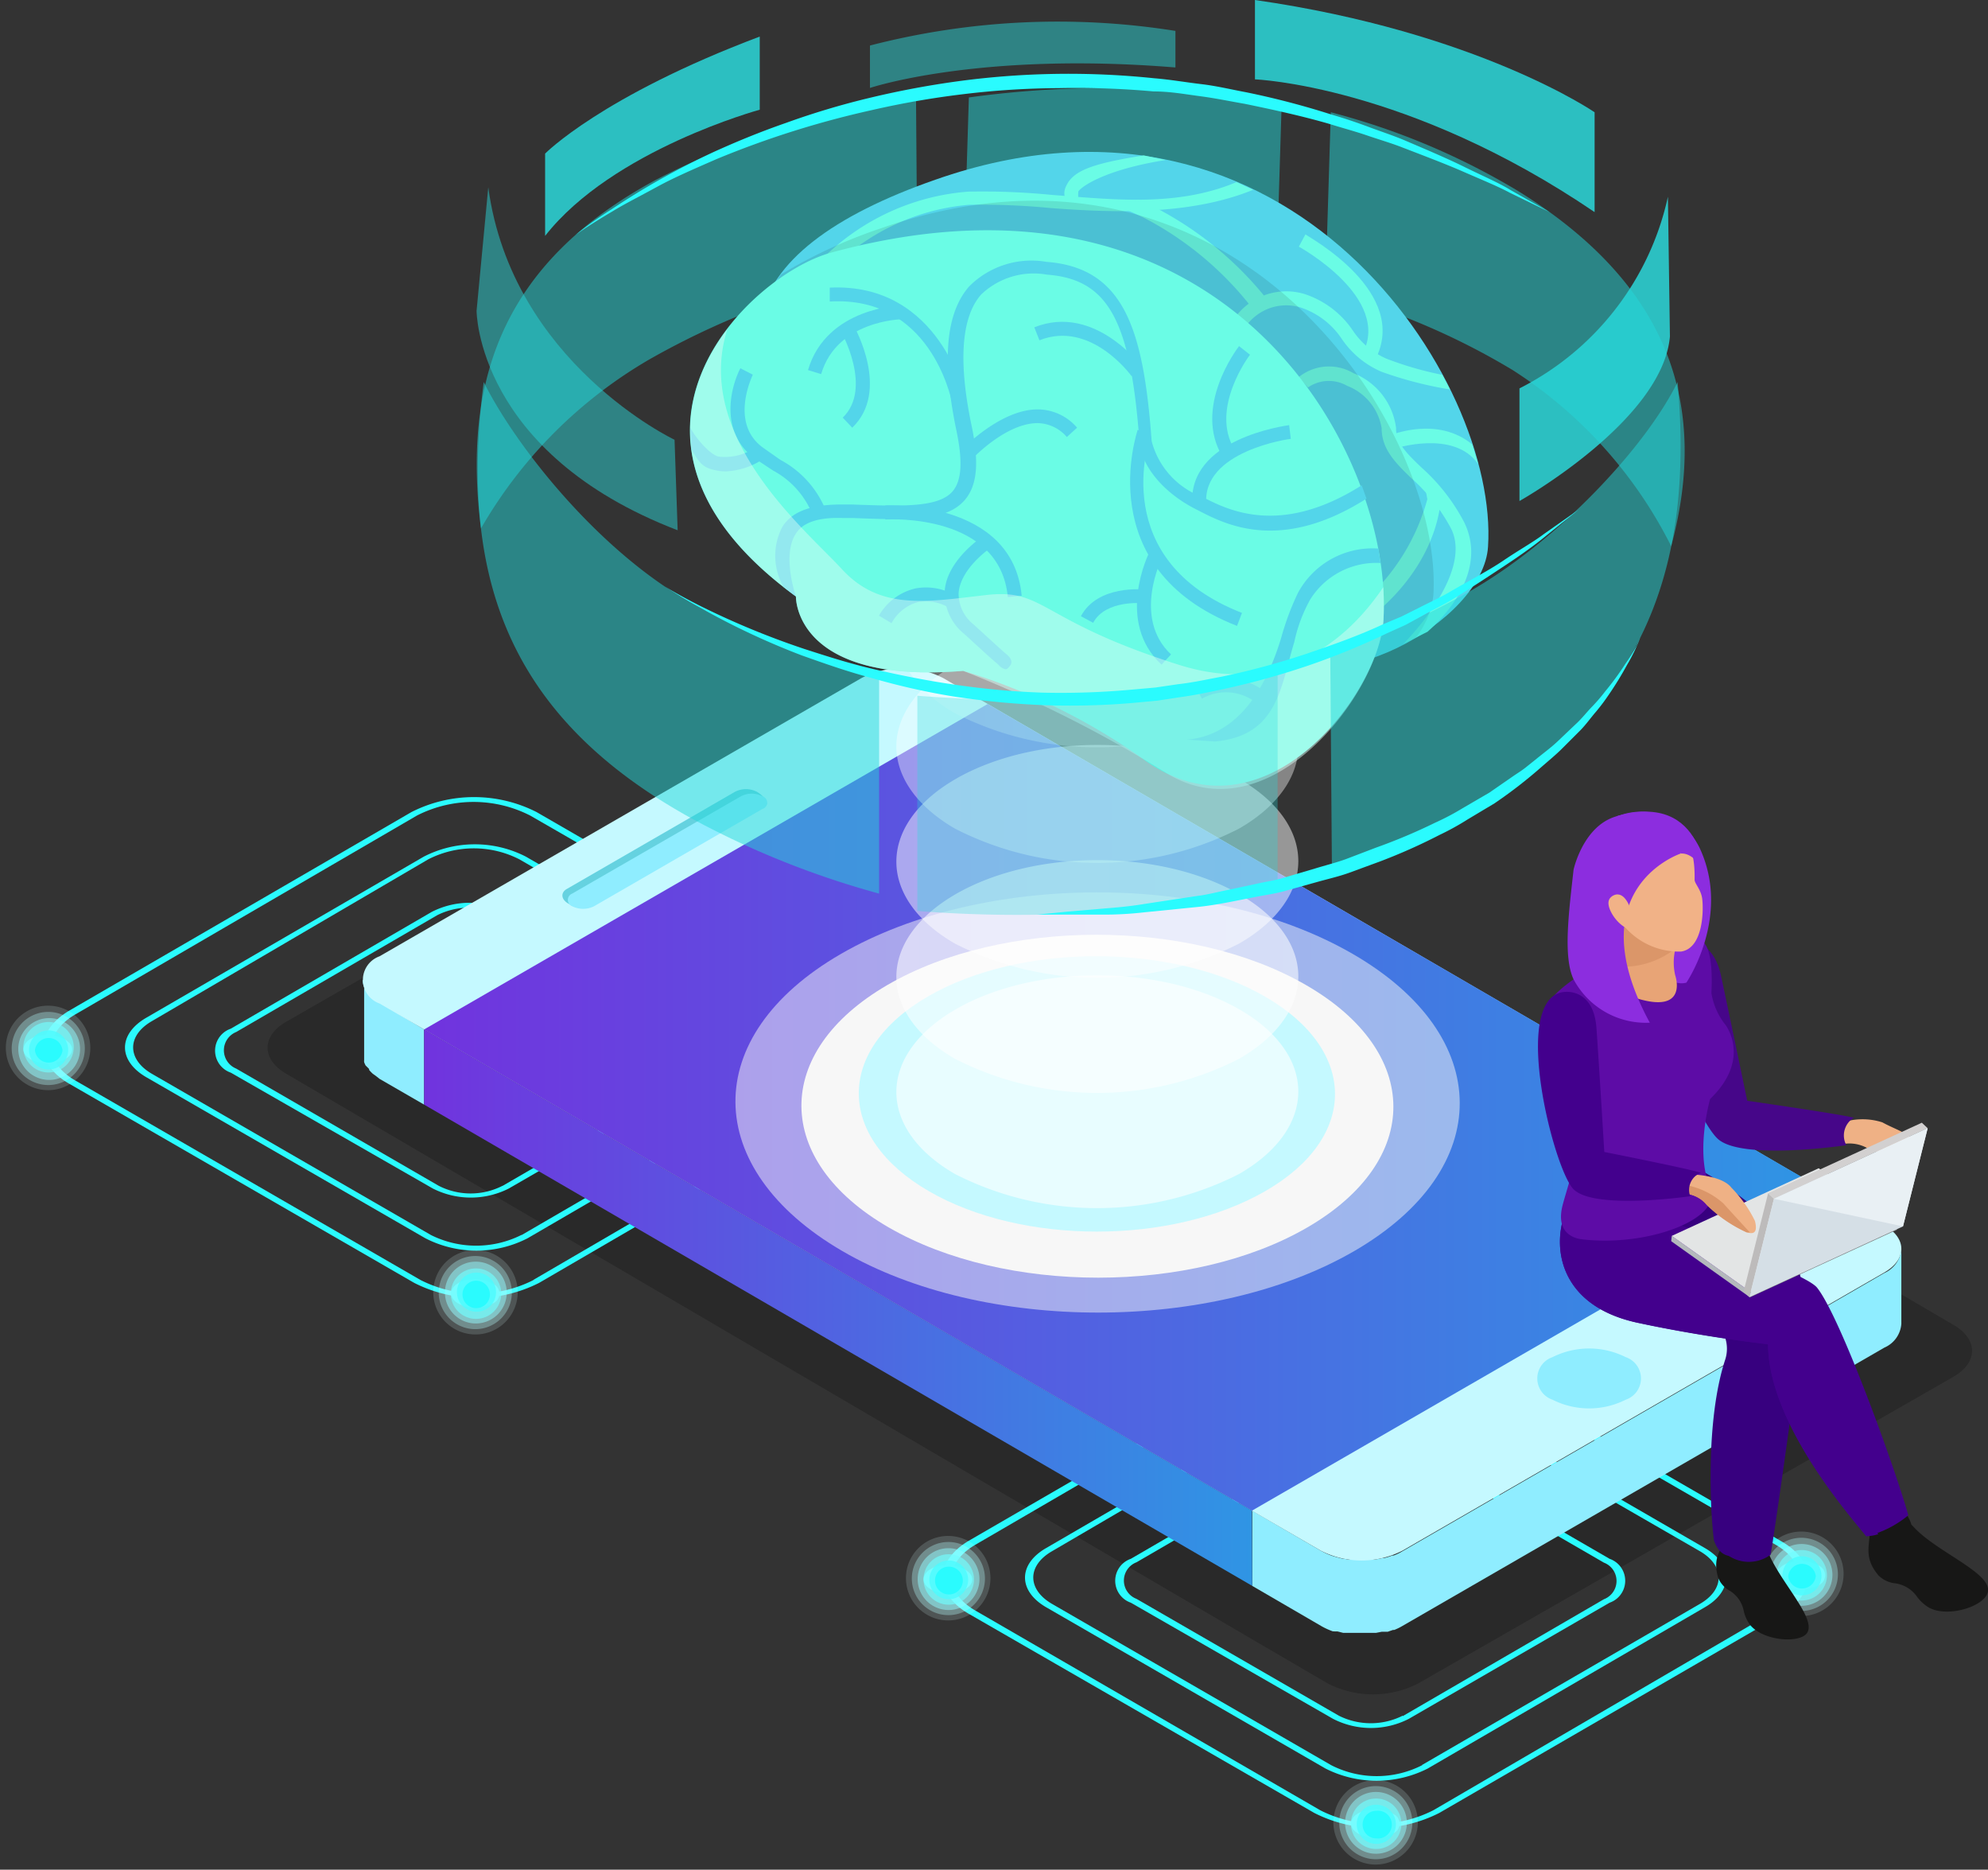 <svg xmlns="http://www.w3.org/2000/svg" xmlns:xlink="http://www.w3.org/1999/xlink" viewBox="0 0 108.75 102.25"><rect x="0" y="0" width="108.75" height="102.25" fill="#333333" stroke="none"/><defs><style>.cls-1{isolation:isolate;}.cls-2{opacity:0.2;}.cls-3,.cls-30,.cls-31{fill:#2afbfe;}.cls-4{mix-blend-mode:overlay;}.cls-18,.cls-20,.cls-22,.cls-23,.cls-25,.cls-27,.cls-29,.cls-5{fill:#fff;}.cls-28,.cls-5{opacity:0;}.cls-6{fill:#dcfeff;}.cls-26,.cls-6{opacity:0.17;}.cls-7{fill:#b8feff;}.cls-24,.cls-7{opacity:0.33;}.cls-8{fill:#95fdff;}.cls-17,.cls-32,.cls-36,.cls-8{opacity:0.5;}.cls-9{fill:#71fcfe;}.cls-20,.cls-21,.cls-9{opacity:0.67;}.cls-10{fill:#4efcfe;}.cls-10,.cls-19{opacity:0.83;}.cls-11{fill:#8fedff;}.cls-12{fill:#c5f9ff;}.cls-13{fill:url(#linear-gradient);}.cls-14{fill:#65d2e0;}.cls-15{fill:url(#linear-gradient-2);}.cls-16{fill:#f7f7f7;}.cls-18{opacity:0.6;}.cls-22{opacity:0.73;}.cls-23{opacity:0.8;}.cls-25{opacity:0.87;}.cls-27{opacity:0.93;}.cls-30{opacity:0.7;}.cls-31{opacity:0.4;}.cls-32,.cls-37{fill:#24d8db;}.cls-33{fill:#53d5ea;}.cls-34{fill:#6afce5;}.cls-35{opacity:0.1;}.cls-36{fill:#d4fcf4;}.cls-37,.cls-41{opacity:0.3;}.cls-38{fill:#efb185;}.cls-39{fill:#460689;}.cls-40{fill:#171716;}.cls-41{fill:#123f5d;mix-blend-mode:multiply;}.cls-42{fill:#37007f;}.cls-43{fill:#43008d;}.cls-44{fill:#b4b9bc;}.cls-45{fill:#7d8183;}.cls-46{fill:#e3e5e5;}.cls-47{fill:#bdbbbb;}.cls-48{fill:#d2d0d0;}.cls-49{fill:#d5dfe6;}.cls-50{fill:#e9f0f4;}.cls-51{fill:#5d0ca6;}.cls-52{fill:#8c2ddf;}.cls-53{fill:#e8a476;}.cls-54{fill:#db9669;}.cls-55{fill:#f1b287;}</style><linearGradient id="linear-gradient" x1="238.75" y1="60.56" x2="314.88" y2="60.56" gradientTransform="matrix(-1, 0, 0, 1, 338.07, 0)" gradientUnits="userSpaceOnUse"><stop offset="0" stop-color="#2f95e4"/><stop offset="1" stop-color="#7133de"/></linearGradient><linearGradient id="linear-gradient-2" x1="269.58" y1="71.51" x2="314.88" y2="71.51" xlink:href="#linear-gradient"/></defs><g class="cls-1"><g id="Layer_2" data-name="Layer 2"><g id="Layer_1-2" data-name="Layer 1"><g class="cls-2"><path d="M15.67,55.87c-1.37.78-1.38,2.06,0,2.86l2.7,1.58L68.46,89.63l4.18,2.44a5.42,5.42,0,0,0,4.93,0L106.85,75.3c1.36-.78,1.38-2.06,0-2.85l-57-33.35a5.41,5.41,0,0,0-4.94,0Z"/></g><g class="cls-1"><path class="cls-3" d="M97.46,84.3c1.89,1.09,1.9,2.86,0,4L78.73,99.15a7.54,7.54,0,0,1-6.83,0L53,88.26c-1.89-1.09-1.9-2.87,0-4L71.75,73.4a7.53,7.53,0,0,1,6.84,0ZM78.41,99,97.15,88.07c1.7-1,1.69-2.6,0-3.58L78.27,73.59a6.82,6.82,0,0,0-6.19,0L53.34,84.49c-1.7,1-1.7,2.59,0,3.58L72.22,99a6.82,6.82,0,0,0,6.19,0Z"/><path class="cls-3" d="M88.05,85.25a1.27,1.27,0,0,1,0,2.4L77.07,94a4.54,4.54,0,0,1-4.15,0L61.86,87.65a1.27,1.27,0,0,1,0-2.4l11-6.39a4.6,4.6,0,0,1,4.15,0Zm-11.31,8.6,11-6.39a1.07,1.07,0,0,0,0-2L76.66,79.05a3.84,3.84,0,0,0-3.49,0l-11,6.39a1.07,1.07,0,0,0,0,2l11.07,6.39a3.9,3.9,0,0,0,3.49,0Z"/><path class="cls-3" d="M93.26,84.66c1.55.89,1.55,2.35,0,3.24L78.1,96.72a6.19,6.19,0,0,1-5.59,0L57.23,87.9c-1.54-.89-1.55-2.35,0-3.24l15.18-8.82a6.21,6.21,0,0,1,5.6,0ZM77.78,96.53,93,87.71c1.36-.79,1.35-2.08,0-2.87L77.66,76a5.47,5.47,0,0,0-5,0L57.54,84.84c-1.36.79-1.35,2.08,0,2.87l15.27,8.82a5.47,5.47,0,0,0,5,0Z"/></g><path class="cls-3" d="M52.79,85.84c.53.3.53.78,0,1.08a2.06,2.06,0,0,1-1.87,0c-.47-.26-.52-.67-.17-1a.91.91,0,0,1,.16-.11.66.66,0,0,1,.19-.09A2,2,0,0,1,52.79,85.84Z"/><g class="cls-4"><path class="cls-5" d="M49.24,86.28a2.62,2.62,0,1,0,2.62-2.62A2.62,2.62,0,0,0,49.24,86.28Z"/><path class="cls-6" d="M49.56,86.3A2.31,2.31,0,1,0,51.87,84,2.3,2.3,0,0,0,49.56,86.3Z"/><path class="cls-7" d="M49.88,86.33a2,2,0,1,0,2-2A2,2,0,0,0,49.88,86.33Z"/><path class="cls-8" d="M50.2,86.35a1.69,1.69,0,1,0,1.68-1.68A1.68,1.68,0,0,0,50.2,86.35Z"/><path class="cls-9" d="M50.52,86.38A1.38,1.38,0,1,0,51.89,85,1.37,1.37,0,0,0,50.52,86.38Z"/><path class="cls-10" d="M50.84,86.41a1.06,1.06,0,1,0,1.06-1.07A1.06,1.06,0,0,0,50.84,86.41Z"/><path class="cls-3" d="M51.15,86.43a.76.76,0,1,0,.76-.75A.75.75,0,0,0,51.15,86.43Z"/></g><path class="cls-3" d="M76.18,99.19a.58.58,0,0,1,0,1.09,2.08,2.08,0,0,1-1.88,0c-.46-.27-.52-.68-.17-1l.16-.11.19-.09A2.15,2.15,0,0,1,76.18,99.19Z"/><g class="cls-4"><path class="cls-5" d="M72.62,99.63A2.63,2.63,0,1,0,75.24,97,2.62,2.62,0,0,0,72.62,99.63Z"/><path class="cls-6" d="M72.94,99.66a2.31,2.31,0,1,0,2.31-2.31A2.32,2.32,0,0,0,72.94,99.66Z"/><path class="cls-7" d="M73.26,99.68a2,2,0,1,0,2-2A2,2,0,0,0,73.26,99.68Z"/><path class="cls-8" d="M73.58,99.71A1.69,1.69,0,1,0,75.27,98,1.69,1.69,0,0,0,73.58,99.71Z"/><path class="cls-9" d="M73.9,99.74a1.38,1.38,0,1,0,1.37-1.38A1.37,1.37,0,0,0,73.9,99.74Z"/><path class="cls-10" d="M74.22,99.76a1.07,1.07,0,1,0,1.06-1.06A1.05,1.05,0,0,0,74.22,99.76Z"/><path class="cls-3" d="M74.54,99.79a.75.75,0,0,0,.75.75.76.76,0,1,0,0-1.51A.75.75,0,0,0,74.54,99.79Z"/></g><path class="cls-3" d="M99.46,85.61a.58.58,0,0,1,0,1.09,2.11,2.11,0,0,1-1.88,0c-.46-.26-.51-.67-.16-1a.58.58,0,0,1,.15-.11l.2-.1A2.09,2.09,0,0,1,99.46,85.61Z"/><g class="cls-4"><path class="cls-5" d="M95.91,86.05a2.62,2.62,0,1,0,2.62-2.62A2.62,2.62,0,0,0,95.91,86.05Z"/><path class="cls-6" d="M96.23,86.07a2.31,2.31,0,1,0,2.31-2.31A2.3,2.3,0,0,0,96.23,86.07Z"/><path class="cls-7" d="M96.54,86.1a2,2,0,1,0,2-2A2,2,0,0,0,96.54,86.1Z"/><path class="cls-8" d="M96.86,86.12a1.69,1.69,0,1,0,1.69-1.68A1.69,1.69,0,0,0,96.86,86.12Z"/><path class="cls-9" d="M97.18,86.15a1.38,1.38,0,1,0,1.38-1.38A1.38,1.38,0,0,0,97.18,86.15Z"/><path class="cls-10" d="M97.5,86.18a1.07,1.07,0,1,0,1.07-1.07A1.07,1.07,0,0,0,97.5,86.18Z"/><path class="cls-3" d="M97.82,86.2a.76.76,0,0,0,1.51,0,.76.76,0,0,0-1.51,0Z"/></g><g class="cls-1"><path class="cls-3" d="M48.22,55.31c1.89,1.09,1.9,2.86,0,3.95L29.49,70.16a7.54,7.54,0,0,1-6.83,0L3.79,59.27c-1.89-1.09-1.9-2.87,0-4L22.51,44.41a7.56,7.56,0,0,1,6.84,0ZM29.17,70,47.91,59.08c1.7-1,1.69-2.6,0-3.59L29,44.6a6.82,6.82,0,0,0-6.19,0L4.1,55.49c-1.7,1-1.7,2.6,0,3.59L23,70a6.82,6.82,0,0,0,6.19,0Z"/><path class="cls-3" d="M38.81,56.25a1.27,1.27,0,0,1,0,2.41L27.83,65a4.6,4.6,0,0,1-4.15,0L12.62,58.66a1.27,1.27,0,0,1,0-2.4l11-6.39a4.57,4.57,0,0,1,4.15,0ZM27.5,64.85l11-6.38a1.07,1.07,0,0,0,0-2L27.42,50.05a3.92,3.92,0,0,0-3.5,0l-11,6.39a1.08,1.08,0,0,0,0,2L24,64.85a3.84,3.84,0,0,0,3.49,0Z"/><path class="cls-3" d="M44,55.66c1.55.9,1.55,2.35,0,3.25L28.86,67.72a6.12,6.12,0,0,1-5.59,0L8,58.91c-1.55-.9-1.55-2.35,0-3.25l15.18-8.81a6.12,6.12,0,0,1,5.59,0ZM28.54,67.54l15.17-8.82c1.36-.79,1.35-2.08,0-2.87L28.42,47a5.47,5.47,0,0,0-5,0L8.3,55.85c-1.36.79-1.35,2.08,0,2.87l15.27,8.82a5.53,5.53,0,0,0,4.95,0Z"/></g><path class="cls-3" d="M3.55,56.85c.53.3.53.78,0,1.08a2.08,2.08,0,0,1-1.88,0c-.46-.26-.51-.67-.16-1a.91.91,0,0,1,.16-.11l.19-.1A2.09,2.09,0,0,1,3.55,56.85Z"/><g class="cls-4"><path class="cls-5" d="M0,57.29a2.62,2.62,0,1,0,2.62-2.62A2.61,2.61,0,0,0,0,57.29Z"/><path class="cls-6" d="M.32,57.31A2.31,2.31,0,1,0,2.63,55,2.3,2.3,0,0,0,.32,57.31Z"/><path class="cls-7" d="M.64,57.34a2,2,0,1,0,2-2A2,2,0,0,0,.64,57.34Z"/><path class="cls-8" d="M1,57.36a1.69,1.69,0,1,0,1.68-1.68A1.69,1.69,0,0,0,1,57.36Z"/><path class="cls-9" d="M1.28,57.39a1.38,1.38,0,0,0,2.75,0,1.38,1.38,0,1,0-2.75,0Z"/><path class="cls-10" d="M1.59,57.41a1.07,1.07,0,1,0,1.07-1.06A1.07,1.07,0,0,0,1.59,57.41Z"/><path class="cls-3" d="M1.91,57.44a.76.76,0,0,0,1.51,0,.76.76,0,0,0-1.51,0Z"/></g><path class="cls-3" d="M26.94,70.2a.58.58,0,0,1,0,1.09,2.06,2.06,0,0,1-1.87,0c-.46-.27-.52-.68-.17-1a.91.91,0,0,1,.16-.11.82.82,0,0,1,.19-.09A2.07,2.07,0,0,1,26.94,70.2Z"/><g class="cls-4"><path class="cls-5" d="M23.38,70.64A2.62,2.62,0,1,0,26,68,2.62,2.62,0,0,0,23.38,70.64Z"/><path class="cls-6" d="M23.7,70.67A2.31,2.31,0,1,0,26,68.36,2.31,2.31,0,0,0,23.7,70.67Z"/><path class="cls-7" d="M24,70.69a2,2,0,1,0,2-2A2,2,0,0,0,24,70.69Z"/><path class="cls-8" d="M24.34,70.72A1.69,1.69,0,1,0,26,69,1.68,1.68,0,0,0,24.34,70.72Z"/><path class="cls-9" d="M24.66,70.74A1.38,1.38,0,1,0,26,69.37,1.37,1.37,0,0,0,24.66,70.74Z"/><path class="cls-10" d="M25,70.77a1.07,1.07,0,0,0,2.13,0,1.07,1.07,0,1,0-2.13,0Z"/><path class="cls-3" d="M25.3,70.79a.75.75,0,1,0,.75-.75A.75.75,0,0,0,25.3,70.79Z"/></g><path class="cls-3" d="M50.22,56.62c.52.3.53.78,0,1.08a2.08,2.08,0,0,1-1.88,0c-.46-.26-.51-.67-.16-1a.64.64,0,0,1,.16-.11l.19-.1A2.09,2.09,0,0,1,50.22,56.62Z"/><g class="cls-4"><path class="cls-5" d="M46.67,57.06a2.62,2.62,0,1,0,2.62-2.63A2.62,2.62,0,0,0,46.67,57.06Z"/><path class="cls-6" d="M47,57.08a2.31,2.31,0,1,0,2.3-2.31A2.31,2.31,0,0,0,47,57.08Z"/><path class="cls-7" d="M47.31,57.11a2,2,0,1,0,2-2A2,2,0,0,0,47.31,57.11Z"/><path class="cls-8" d="M47.62,57.13a1.69,1.69,0,1,0,1.69-1.68A1.69,1.69,0,0,0,47.62,57.13Z"/><path class="cls-9" d="M47.94,57.16a1.38,1.38,0,1,0,1.38-1.38A1.37,1.37,0,0,0,47.94,57.16Z"/><path class="cls-10" d="M48.26,57.18a1.07,1.07,0,1,0,1.06-1.06A1.07,1.07,0,0,0,48.26,57.18Z"/><path class="cls-3" d="M48.58,57.21a.76.76,0,1,0,.75-.75A.75.75,0,0,0,48.58,57.21Z"/></g><path class="cls-11" d="M19.84,53.6a1.25,1.25,0,0,0,.05.32s0,0,0,0a1.34,1.34,0,0,0,.15.29l0,0a2.21,2.21,0,0,0,.26.28l.22.16a1.33,1.33,0,0,0,.19.14L23.2,56.3v4.11L20.76,59l0,0-.15-.12-.22-.16,0,0a1.94,1.94,0,0,1-.2-.21.1.1,0,0,0,0-.05l0,0L20,58.27a1.42,1.42,0,0,1-.08-.18,0,0,0,0,1,0,0s0,0,0,0a.53.53,0,0,1,0-.12l0-.18v0h0V53.6Z"/><path class="cls-11" d="M72.26,84.81a3.89,3.89,0,0,0,.62.28l.24.07.31.08c.13,0,.26.05.39.06l.09,0c.17,0,.35,0,.53,0h.08l.52,0h.08a4.54,4.54,0,0,0,.51-.09l.08,0a3,3,0,0,0,.45-.14l.07,0a2.65,2.65,0,0,0,.48-.23l26.37-15.22a1.58,1.58,0,0,0,.93-1.3V72.4a1.54,1.54,0,0,1-.93,1.3L76.72,88.92a3.13,3.13,0,0,1-.45.22h0l-.07,0-.29.1-.16,0-.08,0-.09,0-.31.06h-.93l-.35,0h-.13l-.27,0-.11,0-.32-.08-.17,0a.15.15,0,0,0-.07,0,3.89,3.89,0,0,1-.62-.28L68.5,86.73l0-4.11Z"/><path class="cls-12" d="M20.76,52.3a1.37,1.37,0,0,0,0,2.58L23.2,56.3,68.48,82.62l3.78,2.19a4.91,4.91,0,0,0,4.45,0l26.37-15.22c1.24-.72,1.24-1.87,0-2.58L51.59,37.08a4.9,4.9,0,0,0-4.46,0Z"/><polygon class="cls-13" points="54.03 38.5 99.32 64.81 68.48 82.62 23.2 56.3 54.03 38.5"/><path class="cls-14" d="M31,48.62c-.33.19-.34.58.15.83a1.16,1.16,0,0,0,1.09.12l9.59-5.44c.33-.19-.1-.64-.43-.83a1.31,1.31,0,0,0-1.19,0Z"/><path class="cls-11" d="M31.3,48.87a.37.37,0,0,0,0,.69,1.33,1.33,0,0,0,1.2,0l9.21-5.32a.36.36,0,0,0,0-.69,1.26,1.26,0,0,0-1.18,0Z"/><polygon class="cls-15" points="23.2 56.3 23.2 60.41 68.5 86.73 68.48 82.62 23.2 56.3"/><path class="cls-11" d="M84.93,74.22a1.23,1.23,0,0,0,0,2.33,4.45,4.45,0,0,0,4,0,1.23,1.23,0,0,0,0-2.33A4.47,4.47,0,0,0,84.93,74.22Z"/><path class="cls-16" d="M71.44,53.87c6.35,3.66,6.38,9.6.07,13.26s-16.55,3.66-22.89,0-6.38-9.6-.08-13.26S65.1,50.2,71.44,53.87Z"/><g class="cls-17"><path class="cls-16" d="M74,52.17c7.77,4.49,7.81,11.77.08,16.25s-20.28,4.49-28,0S38.23,56.66,46,52.17,66.24,47.68,74,52.17Z"/></g><path class="cls-12" d="M69.2,54.5c5.09,2.94,5.12,7.71,0,10.65s-13.29,2.94-18.38,0-5.13-7.71-.07-10.65S64.1,51.56,69.2,54.5Z"/><path class="cls-18" d="M52.28,55.2c-4.33,2.51-4.31,6.53-.05,9a17.11,17.11,0,0,0,15.56,0c4.3-2.48,4.32-6.52,0-9S56.58,52.72,52.28,55.2Z"/><g class="cls-19"><path class="cls-20" d="M52.28,48.9c-4.33,2.51-4.31,6.53-.05,9a17.11,17.11,0,0,0,15.56,0c4.3-2.48,4.32-6.52,0-9S56.58,46.42,52.28,48.9Z"/></g><g class="cls-21"><path class="cls-22" d="M52.28,42.6c-4.33,2.51-4.31,6.53-.05,9a17.08,17.08,0,0,0,15.56,0c4.3-2.48,4.32-6.52,0-9S56.58,40.12,52.28,42.6Z"/></g><g class="cls-17"><path class="cls-23" d="M52.28,36.31c-4.33,2.5-4.31,6.52-.05,9a17,17,0,0,0,15.56,0c4.3-2.48,4.32-6.52,0-9S56.58,33.82,52.28,36.31Z"/></g><g class="cls-24"><path class="cls-25" d="M52.28,30C48,32.52,48,36.53,52.23,39a17.11,17.11,0,0,0,15.56,0c4.3-2.49,4.32-6.53,0-9S56.58,27.52,52.28,30Z"/></g><g class="cls-26"><path class="cls-27" d="M52.28,23.71c-4.33,2.51-4.31,6.53-.05,9a17.08,17.08,0,0,0,15.56,0c4.3-2.48,4.32-6.52,0-9S56.58,21.23,52.28,23.71Z"/></g><g class="cls-28"><path class="cls-29" d="M52.28,17.41c-4.33,2.51-4.31,6.53-.05,9a17.08,17.08,0,0,0,15.56,0c4.3-2.48,4.32-6.52,0-9S56.58,14.93,52.28,17.41Z"/></g><path class="cls-30" d="M91.24,10.76a15.44,15.44,0,0,1-8.12,10.48V27.4s7.83-4.39,8.23-9Z"/><path class="cls-31" d="M36.9,24.05S28,19.84,26.71,10.24L26.07,17s0,7.78,11,12Z"/><path class="cls-31" d="M47.59,2.49V4.81s5.94-2,16.71-1.12v-2A41,41,0,0,0,47.59,2.49Z"/><path class="cls-32" d="M26.31,28.9a25.26,25.26,0,0,1,9.24-9.26,43.44,43.44,0,0,1,14.63-5.12l-.07-9A40.62,40.62,0,0,0,35.85,9.85C27.43,14.4,25.3,20.89,26.31,28.9Z"/><path class="cls-32" d="M91.42,29.87c2.09-7.77-.14-14.32-8.37-19.42A38.82,38.82,0,0,0,72.8,6.14l-.3,9.79a38.82,38.82,0,0,1,10.25,4.31A24.46,24.46,0,0,1,91.42,29.87Z"/><path class="cls-32" d="M69.81,15.48l.3-9.79A54,54,0,0,0,53,5.33l-.3,9.79A54,54,0,0,1,69.81,15.48Z"/><path class="cls-33" d="M81.4,29.9C82,20.85,70.6,3,51.16,9.83,40,13.72,37.44,20,49.26,28.63c0,0-.13,4.83,9.14,4.06,0,0,6-.25,10,2.8C72.68,38.72,81.15,34,81.4,29.9Z"/><path class="cls-34" d="M45.69,14.52A12.05,12.05,0,0,1,53,11.2a39.41,39.41,0,0,1,4.49.18c3.45.26,7.64.4,11.06-1l-.91-.42c-3.26,1.37-6.73.95-10.09.7a38.63,38.63,0,0,0-4.58-.18A12.64,12.64,0,0,0,45.14,14Z"/><path class="cls-34" d="M58.34,11l.65-.11a2.27,2.27,0,0,1,0-.42c.16-.26,1.44-1.19,4.78-1.72L62.57,8.5c-2.86.45-3.88.84-4.26,1.7A.84.84,0,0,0,58.34,11Z"/><path class="cls-34" d="M68.38,16.7l.76-.54a18.94,18.94,0,0,0-6.32-5c-.39-.17-.14,0-.54-.24l-1,.4,1.2.54A18,18,0,0,1,68.38,16.7Z"/><path class="cls-34" d="M79.32,21.3l-.42-.8a18.5,18.5,0,0,1-3.07-.89A4.29,4.29,0,0,1,74,18.07a5.09,5.09,0,0,0-2.67-2,3.46,3.46,0,0,0-3.85,1.41l.65.4a2.7,2.7,0,0,1,3-1.07,4.35,4.35,0,0,1,2.28,1.74,5,5,0,0,0,2.16,1.78A21.05,21.05,0,0,0,79.32,21.3Z"/><path class="cls-34" d="M75.22,19.69C77.16,16,71.65,13,71.41,12.82l-.36.67s5.09,2.78,3.49,5.85Z"/><path class="cls-34" d="M78.09,34.55c.16-.15,3.51-2.94,2-6a10.55,10.55,0,0,0-2.35-3c-.81-.78-1.39-1.35-1.37-2.14a3.73,3.73,0,0,0-2.33-3,2.63,2.63,0,0,0-3,.22l.51.56a2,2,0,0,1,2.14-.09,3,3,0,0,1,1.89,2.32c0,1.12.72,1.86,1.6,2.71a9.93,9.93,0,0,1,2.2,2.78c1.24,2.5-2.59,6.28-2.62,6.31Z"/><path class="cls-34" d="M80.86,25.38l-.32-1.07c-1.89-1.57-4.41-.54-4.55-.48l.28.71S79.53,23.46,80.86,25.38Z"/><path class="cls-34" d="M75.7,33.14c3.23-3,3.13-6.09,3.12-6.12L78,26.86h0l.08.44a11.5,11.5,0,0,1-2.78,4.92Z"/><path class="cls-35" d="M68.41,35.49c-4-3.05-10-2.8-10-2.8-9.27.77-9.14-4.06-9.14-4.06C41.7,23.1,40.05,18.55,42.74,15a27.19,27.19,0,0,1,5.44-2.51c19.43-6.8,30.78,11,30.23,20.07a4.62,4.62,0,0,1-1,2.36C74.59,36.59,70.83,37.32,68.41,35.49Z"/><path class="cls-34" d="M75.68,33.9c.55-9.06-8.51-26-30.23-20.08C40.89,15.08,31.72,24,43.54,32.62c0,0-.13,4.83,9.15,4.07a34,34,0,0,1,9.83,4.81C69.09,46.34,75.43,38,75.68,33.9Z"/><path class="cls-33" d="M42.87,32.11l.67.51s-.79-2.26,0-3.44c.38-.61,1.25-.9,2.56-.85l.55,0c3.09.12,5.13.19,6.14-1,.66-.79.78-2,.37-4-.75-3.54-.58-6,.52-7.23a4.15,4.15,0,0,1,3.59-1.08c3.34.25,4.57,2.47,5.06,9.11.1,1.37,1.33,2.84,3.13,3.74,1.4.71,4.45,2.47,9.29-.6l-.26-.73c-4.51,2.86-7.4,1.3-8.69.65A4.45,4.45,0,0,1,63,24.13c-.45-6.11-1.5-9.49-5.76-9.81a4.81,4.81,0,0,0-4.22,1.34c-1.28,1.46-1.51,4-.7,7.89.35,1.67.29,2.72-.2,3.31-.77.91-2.77.83-5.53.73l-.55,0c-1.6,0-2.7.35-3.24,1.22A3.41,3.41,0,0,0,42.87,32.11Z"/><path class="cls-33" d="M55.13,32.65l.76-.07c-.5-5.29-7.4-4.94-7.46-4.94l0,.77C48.72,28.39,54.7,28.1,55.13,32.65Z"/><path class="cls-33" d="M52.08,22l.74-.15c0-.06-1.36-6.41-7.43-6.12l0,.76C50.87,16.17,52,21.71,52.08,22Z"/><path class="cls-33" d="M44.92,20.46c.86-2.94,4.39-3,4.42-3V16.7s-4.12.07-5.14,3.54Z"/><path class="cls-33" d="M67.67,34.23l.27-.71c-7.38-2.88-5.07-9.47-5-9.75l-.71-.26C62.23,23.59,59.6,31.08,67.67,34.23Z"/><path class="cls-33" d="M63.54,36.35l.52-.56c-2.14-2-.5-5.27-.48-5.3l-.68-.35C62.82,30.3,61,34,63.54,36.35Z"/><path class="cls-33" d="M61.9,20.57l.62-.44s-2.58-3.57-5.94-2.23l.28.71C59.67,17.49,61.88,20.54,61.9,20.57Z"/><path class="cls-33" d="M66.46,40.55c3.46-.31,3.59-3,4.34-5.43a8.33,8.33,0,0,1,.87-2.33,4.26,4.26,0,0,1,3.85-2L75.4,30A4.63,4.63,0,0,0,71,32.43a14.69,14.69,0,0,0-.92,2.47c-.75,2.45-2.17,5.28-5.13,5.55Z"/><path class="cls-33" d="M65.23,27.64l.76-.06C65.73,24.66,70.56,24,70.61,24l-.09-.75C70.29,23.29,64.91,24,65.23,27.64Z"/><path class="cls-33" d="M66.89,25l.65-.4c-1.39-2.26.82-5.18.84-5.2l-.6-.47C67.67,19.07,65.23,22.29,66.89,25Z"/><path class="cls-33" d="M44.46,28.18l.69-.33a5.43,5.43,0,0,0-2.46-2.7l-.94-.66c-1.88-1.35-.58-3.94-.57-4l-.68-.35c-.57,1.11-1.13,3.55.8,4.94l1,.66A4.71,4.71,0,0,1,44.46,28.18Z"/><path class="cls-33" d="M39.69,25.78a4,4,0,0,0,2.05-.67l-.43-.63a2.93,2.93,0,0,1-2,.49c-.48-.11-1.24-1-1.55-1.58l.07,1.19c.42.74.62,1,1.32,1.14A2.67,2.67,0,0,0,39.69,25.78Z"/><path class="cls-33" d="M55,36.6c.09,0,.14-.06.21-.14.27-.28,0-.55-.13-.66h0c-.17-.14-.61-.54-1.81-1.64a2.14,2.14,0,0,1-.83-1.74c.11-1.36,1.76-2.47,1.78-2.48l-.42-.63c-.08.05-2,1.32-2.12,3a2.86,2.86,0,0,0,1.08,2.37c.95.87,1.49,1.37,1.81,1.63l.08.08h0A.7.7,0,0,0,55,36.6Z"/><path class="cls-33" d="M48.77,34.08a2.35,2.35,0,0,1,1.47-1.16,2.46,2.46,0,0,1,1.66.31l.42-.63a3.18,3.18,0,0,0-2.24-.42,3.13,3.13,0,0,0-2,1.49Z"/><path class="cls-33" d="M53.22,25.06s1.81-1.92,3.54-1.92h0a2.16,2.16,0,0,1,1.6.76l.56-.51a2.85,2.85,0,0,0-2.16-1c-2,0-4,2.07-4.12,2.16Z"/><path class="cls-33" d="M46.62,23.39c2.09-2,.15-5.46.07-5.6l-.66.38s1.72,3.08.07,4.67Z"/><path class="cls-33" d="M68.86,38.55,69.4,38a3.46,3.46,0,0,0-4-.47l.35.68A2.67,2.67,0,0,1,68.86,38.55Z"/><path class="cls-33" d="M59.8,34.06c.68-1.28,2.74-1.07,2.76-1.07l.09-.75c-.11,0-2.6-.27-3.52,1.46Z"/><path class="cls-36" d="M75.68,33.9C75.43,38,69.4,45.74,63.81,42.28a68.26,68.26,0,0,0-11.12-5.59c-9.28.76-9.15-4.07-9.15-4.07C36.1,27.19,37,21.64,39.79,18c-1.88,5.9,4.31,11,6.24,13.1,2.11,2.32,4.68,1.81,7.93,1.44s2.85,1.4,10.6,3.84c6.43,2,10-2.62,11.11-4.27A15.84,15.84,0,0,1,75.68,33.9Z"/><path class="cls-32" d="M26.46,20.89C25.19,31,27.35,39,37.87,44.78a47.94,47.94,0,0,0,10.22,4.09V37.09A47.94,47.94,0,0,1,37.87,33C32.82,30.21,28.23,24.45,26.46,20.89Z"/><path class="cls-32" d="M91.77,20.89c-1.72,3.52-6.53,8.71-11.46,11.5a44.54,44.54,0,0,1-7.54,3.36l.09,11.77a45,45,0,0,0,7.55-3.35C90.75,38.31,92.56,29.87,91.77,20.89Z"/><path class="cls-37" d="M69.89,48.57V36.78a70.05,70.05,0,0,1-19.71,1.27V49.82A70.07,70.07,0,0,0,69.89,48.57Z"/><path class="cls-30" d="M41.56,6s-8.05,2.19-11.74,6.9V8.4S32.9,5.26,41.56,2Z"/><path class="cls-30" d="M68.65,0V4.34S77,4.65,87.23,11.6V6.14S80.86,1.75,68.65,0Z"/><path class="cls-3" d="M31.48,12.85a22,22,0,0,1,2-1.42A41.33,41.33,0,0,1,39,8.33c1.21-.55,2.53-1.1,4-1.61a42.57,42.57,0,0,1,4.58-1.37,49.21,49.21,0,0,1,5-.93,45.11,45.11,0,0,1,10.56-.14c.87.07,1.72.22,2.57.32s1.67.3,2.48.45a44.58,44.58,0,0,1,4.63,1.21c.73.21,1.43.45,2.1.7s1.32.46,1.93.72c1.22.52,2.35,1,3.3,1.47S82,10,82.66,10.41l2.11,1.19-2.18-1.06c-.67-.36-1.54-.71-2.52-1.14S78,8.56,76.73,8.07c-.61-.24-1.27-.43-1.94-.66S73.43,7,72.7,6.77c-1.45-.42-3-.76-4.6-1.09-.81-.14-1.62-.31-2.46-.42S64,5,63.1,5a47.3,47.3,0,0,0-5.2-.18,44.81,44.81,0,0,0-5.2.33,47.62,47.62,0,0,0-5,.87A51.06,51.06,0,0,0,39.2,8.7c-1.21.53-2.31,1-3.26,1.52s-1.77.93-2.42,1.33C32.19,12.33,31.48,12.85,31.48,12.85Z"/><path class="cls-3" d="M36.37,32.07s.7.45,2,1.1A44.4,44.4,0,0,0,44,35.49c1.18.38,2.47.8,3.86,1.12s2.87.62,4.41.84a42.91,42.91,0,0,0,4.77.43,42.83,42.83,0,0,0,4.93-.17l1.24-.11,1.22-.18c.82-.09,1.63-.27,2.43-.42a41.13,41.13,0,0,0,4.62-1.25c1.47-.5,2.88-1,4.18-1.61l1-.42.92-.46c.6-.31,1.19-.57,1.73-.89,1.08-.63,2.1-1.15,2.94-1.72s1.62-1,2.2-1.44l1.88-1.32-1.79,1.44c-.57.47-1.31,1-2.14,1.55s-1.81,1.2-2.88,1.86c-.54.33-1.13.61-1.72.94l-.92.5-1,.45a39.52,39.52,0,0,1-4.2,1.73A42.44,42.44,0,0,1,67,37.67c-.81.17-1.62.35-2.46.46l-1.24.19L62,38.44a40.32,40.32,0,0,1-5,.12,44.33,44.33,0,0,1-4.84-.47,37.7,37.7,0,0,1-4.44-1c-1.4-.37-2.69-.83-3.87-1.25a41,41,0,0,1-5.5-2.58A21.39,21.39,0,0,1,36.37,32.07Z"/><path class="cls-3" d="M89.72,34.88A9.48,9.48,0,0,1,89,36.37,18,18,0,0,1,88,38a10.77,10.77,0,0,1-.7.93c-.27.31-.52.67-.84,1l-1,1c-.34.34-.73.66-1.12,1a25.73,25.73,0,0,1-2.58,2l-1.47.88a14.37,14.37,0,0,1-1.54.85,31.14,31.14,0,0,1-3.28,1.46l-1.69.62c-.56.2-1.14.33-1.71.49l-1.69.47c-.56.17-1.13.24-1.68.35-1.1.21-2.16.45-3.18.55l-2.89.29a19.61,19.61,0,0,1-2.44.13l-1.88,0H56.72l1.63-.16,1.88-.16c.72-.06,1.53-.12,2.41-.27L65.48,49c.51-.06,1-.19,1.54-.3l1.6-.34c.54-.13,1.1-.2,1.65-.37l1.66-.49c.55-.17,1.12-.31,1.68-.51l1.65-.63A30.8,30.8,0,0,0,78.49,45a13.72,13.72,0,0,0,1.52-.8l1.46-.85,1.33-.92c.22-.15.45-.29.65-.45l.6-.48c.39-.32.79-.61,1.14-.94l1-.95c.33-.3.59-.64.87-.93a9.68,9.68,0,0,0,.75-.87,15.46,15.46,0,0,0,1.1-1.5,11.9,11.9,0,0,0,.62-1C89.66,35,89.72,34.88,89.72,34.88Z"/><path class="cls-38" d="M100.81,61.38a3.54,3.54,0,0,1,2.16,0c.75.41,1.28.51,1.68,1s.14.8-.35.84a5.47,5.47,0,0,1-2.19-.45,2,2,0,0,0-1.18-.22A.66.66,0,0,1,100.81,61.38Z"/><path class="cls-39" d="M91.82,51.46c.69-.17,1.93.07,2.32,1.88s1.44,6.86,1.44,6.86,5.23.75,5.83.93a1.13,1.13,0,0,0-.41,1.5s-5.64.84-7-.32S89,52.16,91.82,51.46Z"/><path class="cls-40" d="M103.41,82.53c.2,0,.26-.23.58-.37.07.37.48.84.56,1.2a.45.45,0,0,0,.09.1c1.25,1.42,4.43,2.59,4.09,3.65-.24.76-2.14,1.35-3.17.83a2.18,2.18,0,0,1-.68-.6,1.76,1.76,0,0,0-1.29-.76,1.55,1.55,0,0,1-.83-.42c-1.07-1.27-.17-2-.59-3.29Z"/><path class="cls-41" d="M99.76,74.17v-.09C99.79,75.23,99.77,74.46,99.76,74.17Z"/><path class="cls-41" d="M99.76,74.17v0Z"/><path class="cls-40" d="M96.6,84.54c.16-.89.38-1.81.62-2.73l-2.71-.47c.08.61.16,1.22.22,1.79-.11,1.4-1.19,1.63-.74,3.16a1.45,1.45,0,0,0,.57.67,1.66,1.66,0,0,1,.83,1.15,2,2,0,0,0,.36.77c.7.84,2.57,1,3.06.48.7-.79-1.62-3-2.17-4.7A.56.56,0,0,1,96.6,84.54Z"/><path class="cls-42" d="M98.37,73.88a9.1,9.1,0,0,0-.23-5.18c-.76-2.15-4.88-4.6-4.93-4.6s-4,1.15-3.85,1.83c.11.38,5,6.91,5.09,7.19a1.83,1.83,0,0,1,0,1.28c-.71,2-1.11,8-.6,9.85a2,2,0,0,0,3,.78c.07-.11,1.43-9.77,1.58-11.15Z"/><path class="cls-42" d="M92.78,63.89s4.6,2.66,5.36,4.81a6.13,6.13,0,0,1,.09,4.51h0a10.81,10.81,0,0,1-.18,3.25c-1.22-1.29-.77-4.68-2.89-3.78-.37.06-1.16,7.31-1,10.21a10.19,10.19,0,0,0,.44,2.21c-.31-.07-.61-.22-.84-.85-.2-1.51-.47-6.54.6-9.85a1.94,1.94,0,0,0,0-1.28c-.07-.28-5-6.81-5.09-7.19C89.17,65.25,92.74,63.88,92.78,63.89Z"/><path class="cls-43" d="M89.66,72.36c3.7.79,7.06,1.16,7.06,1.16,0,4.45,4.82,9.77,5.37,10.5a5.65,5.65,0,0,0,2.3-1.15c-.58-2.15-3.68-10.83-5-12.46-.85-1-10-4-9.84-4.4a9.89,9.89,0,0,0-2.23-1.12C85.47,64.35,83.1,71,89.66,72.36Z"/><path class="cls-43" d="M87.29,64.89A9.89,9.89,0,0,1,89.52,66c-.06.18,1.48.7,3.38,1.33a3.21,3.21,0,0,1-.56.44c-1.69,1-4.4-1.14-5.94.13-1,.82.17,2.07.77,2.51,2.84,1.91,7.12,3.17,10.15,1.81-.14,4.44,2.6,8.35,5.43,11.68a2,2,0,0,1-.66.11c-.55-.73-5.35-6-5.37-10.5,0,0-3.36-.37-7.06-1.16C83.1,71,85.47,64.35,87.29,64.89Z"/><g class="cls-1"><polygon class="cls-44" points="91.45 67.59 91.42 67.88 95.73 70.95 95.75 70.65 91.45 67.59"/><polygon class="cls-45" points="95.75 70.65 95.73 70.95 103.77 67.26 103.79 66.96 95.75 70.65"/><polygon class="cls-46" points="91.45 67.59 95.75 70.65 103.79 66.96 99.49 63.89 91.45 67.59"/></g><g class="cls-1"><polygon class="cls-47" points="97.04 65.56 96.72 65.26 95.38 70.64 95.7 70.94 97.04 65.56"/><polygon class="cls-48" points="105.45 61.7 105.13 61.4 96.72 65.26 97.04 65.56 105.45 61.7"/><polygon class="cls-49" points="97.04 65.56 95.7 70.94 104.1 67.07 105.45 61.7 97.04 65.56"/><polygon class="cls-50" points="97.04 65.56 97.04 65.56 104.1 67.07 105.45 61.7 97.04 65.56"/></g><path class="cls-51" d="M84.68,54.86s1.69-2.74,8.1-3.46c0,0,1-.4.84,2.91a3.75,3.75,0,0,0,.77,1.74c.32.45,1.16,2.13-.84,4.05,0,0-.84,2.92,0,4.85.75,1.73-3.5,3.27-7.06,2.82-.44-.06-1.41-.38-1-1.9s1.42-4.18.78-7S84.16,56.28,84.68,54.86Z"/><path class="cls-52" d="M91.79,46.24s-.51,3.29-.8,6.43a1,1,0,0,0,1.26,1.07s2.5-3.66.7-7.42a3.55,3.55,0,0,0-5.25-1.25Z"/><path class="cls-53" d="M92.34,50.59a3.08,3.08,0,0,0-.7,2.75c.13.4.45,2-2,1.29,0,0-2.51-1.37-1.72-2.12.53-.5,1-1.22.38-3.88Z"/><path class="cls-54" d="M87.93,52.51a.46.46,0,0,0-.14.25,4.61,4.61,0,0,0,4-1l-3-2.79h0l-.39.26C88.9,51.39,88.42,52.05,87.93,52.51Z"/><path class="cls-55" d="M92.09,45.89s.65.26.61,2.22c0,.21.33.51.41,1s.12,2.74-1.15,2.93a3.93,3.93,0,0,1-3.86-2.74C87.42,47.12,89.38,44.35,92.09,45.89Z"/><path class="cls-52" d="M91.94,46.68s-5.69,1.88-1.69,9.25a4.48,4.48,0,0,1-4.17-2.37c-.58-1.23-.26-3.67,0-6,0,0,.77-3.57,3.75-2.94C89.82,44.62,91.79,45.44,91.94,46.68Z"/><path class="cls-52" d="M91.94,46.68s1-.16,1.41,1.67c0,0,0-5.12-4.89-3.72C88.46,44.63,91.34,44.86,91.94,46.68Z"/><path class="cls-55" d="M89.21,49.76s-.31-1.1-.95-.79c-.2.1-.42.32-.14.89s.89,1.09,1.38,1Z"/><path class="cls-38" d="M92.83,64.25s1.41.08,1.88.7A6.89,6.89,0,0,1,96,66.77c.14.56,0,.76-.42.63a7.7,7.7,0,0,1-2.18-1.49,1.72,1.72,0,0,0-.94-.59C92.22,65.23,92.09,64.52,92.83,64.25Z"/><path class="cls-54" d="M92.43,65.32a1.72,1.72,0,0,1,.94.59,7.7,7.7,0,0,0,2.18,1.49l.17,0c-.34-.38-.92-1-1.44-1.58a4.25,4.25,0,0,0-2-1A.48.48,0,0,0,92.43,65.32Z"/><path class="cls-43" d="M85.42,54.27c.67-.13,1.78.15,1.91,1.94s.43,6.79.43,6.79,4.75.94,5.28,1.14a1,1,0,0,0-.58,1.28s-5.33.78-6.41-.41S82.7,54.85,85.42,54.27Z"/></g></g></g></svg>